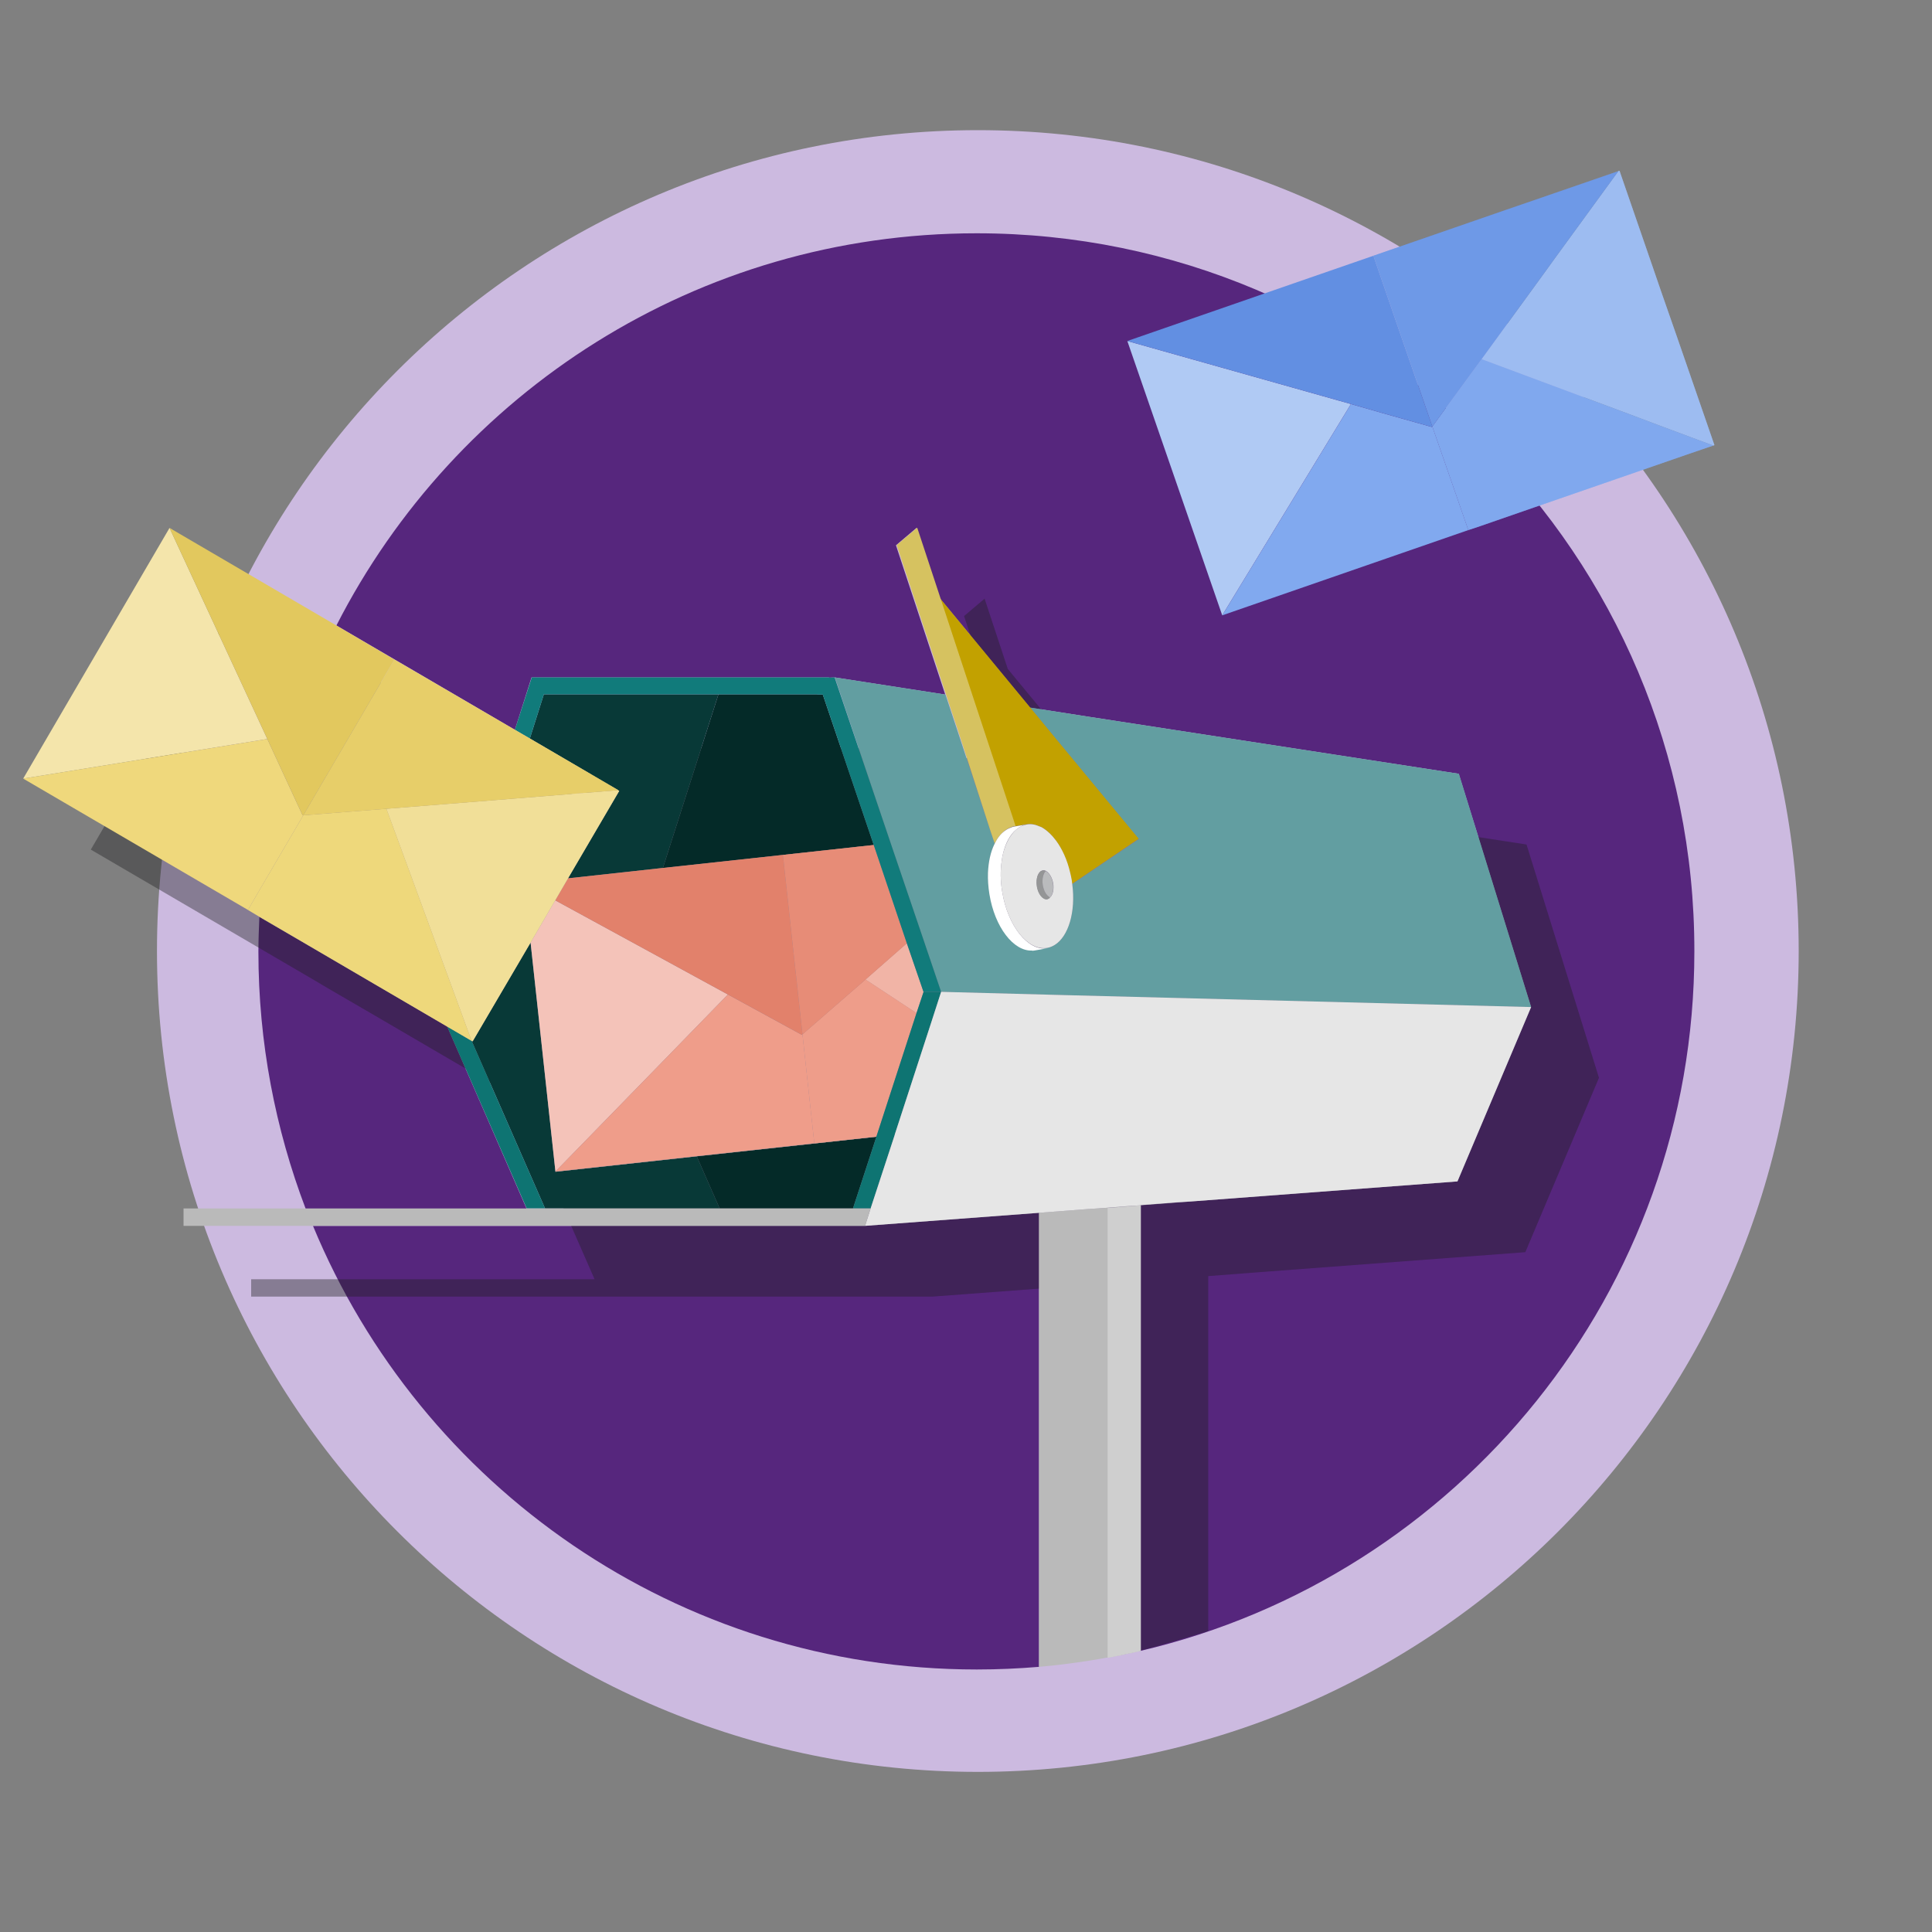 <?xml version="1.0" encoding="utf-8"?>
<!-- Generator: Adobe Illustrator 25.2.1, SVG Export Plug-In . SVG Version: 6.00 Build 0)  -->
<svg version="1.1" id="OBJECTS" xmlns="http://www.w3.org/2000/svg" xmlns:xlink="http://www.w3.org/1999/xlink" x="0px" y="0px"
	 viewBox="0 0 800 800" style="enable-background:new 0 0 800 800;" xml:space="preserve">
<rect x="0" y="0" width="800" height="800" fill="#808080" stroke="none"/>
<style type="text/css">
	.st0{fill:#CCBAE0;}
	.st1{fill:#56267D;}
	.st2{opacity:0.4;fill:#1F1E21;}
	.st3{fill:#083937;}
	.st4{fill:#042A28;}
	.st5{fill:#F4C3B9;}
	.st6{fill:#EF9D8A;}
	.st7{fill:#E2816B;}
	.st8{opacity:0.4;fill:#EF9D8A;}
	.st9{fill:#629EA1;}
	.st10{fill:#BABABA;}
	.st11{opacity:0.3;fill:#FFFFFF;}
	.st12{fill:#117B7B;}
	.st13{fill:#0E7472;}
	.st14{fill:#E6E6E6;}
	.st15{fill:#C2A100;}
	.st16{fill:#D6C260;}
	.st17{fill:#FFFFFF;}
	.st18{fill:#949596;}
	.st19{fill:#BABBBD;}
	.st20{fill:#EFD87C;}
	.st21{opacity:0.4;fill:#EFD87C;}
	.st22{fill:#F4E5AB;}
	.st23{fill:#E2C85E;}
	.st24{fill:#B0CAF4;}
	.st25{fill:#81A9EF;}
	.st26{fill:#628FE2;}
	.st27{opacity:0.4;fill:#81A9EF;}
	.st28{fill:#7D6728;}
</style>
<g>
	<path class="st0" d="M744.8,393.8c0,187.7-152.2,339.9-339.9,339.9C217.2,733.7,65,581.6,65,393.8C65,206.1,217.2,53.9,404.9,53.9
		C592.7,53.9,744.8,206.1,744.8,393.8z"/>
	<g>
		<path class="st1" d="M185.2,425.1l-57.5-33.6l-20.3-11.8c-0.2,4.8-0.4,9.5-0.4,14.4c0,37.5,7,73.4,19.6,106.5h91.5L185.2,425.1z"
			/>
		<path class="st1" d="M404.4,96.6c-115.7,0-215.9,66-265.1,162.4l24,14l0,0l49.9,29.2l6.9-21.7h123.2l0,0.1l2.3-0.1l45.8,7.1
			l-20.4-61.8l8.5-7.2l9.6,29.1l37.4,45.3l23.7,3.7l153.8,23.7L634,417l-30.5,72.2l-110.4,8.3l-6.4,0.5l-14.5,1.1v184.5
			c131.5-30.7,229.4-148.7,229.4-289.6C701.8,229.7,568.6,96.6,404.4,96.6z"/>
		<path class="st1" d="M358.2,507.6H221.3h-91.7c44.6,107.8,150.9,183.7,274.9,183.7c8.7,0,17.3-0.4,25.8-1.1v-188L358.2,507.6z"/>
		<path class="st2" d="M632.1,349.7L478.4,326l-23.7-3.7l-37.4-45.3l-9.6-29.1l-8.5,7.2l20.4,61.8l-45.8-7.1l-2.3,0.1l0-0.1H248.2
			l-6.9,21.7l-49.9-29.2l0,0l-24-14L98.3,248L37.6,351.8l93.1,54.4v0l4.7,2.8l20.3,11.8l57.5,33.6l33,75.3h-91.5H104v7.2h53.5h91.7
			h136.9l72-5.4v154.8l0,0c0.8-0.1,8-1,21.5-4.8c6.8-1.9,20.7-6.1,20.7-6.1V528.4l14.5-1.1l6.4-0.5l110.4-8.3l30.5-72.2L632.1,349.7
			z"/>
		<g>
			<polygon class="st3" points="297.5,287.5 225.2,287.5 219.4,305.8 256.4,327.5 235.2,363.7 274.5,359.4 			"/>
			<polygon class="st3" points="230,485.2 219.7,390.3 195.7,431.2 195.3,431 225.7,500.4 298,500.4 288.5,478.8 			"/>
			<polygon class="st4" points="337.2,473.5 337.2,473.5 288.5,478.8 298,500.4 353.2,500.4 362.9,470.7 			"/>
			<polygon class="st4" points="324.2,354 324.2,354 355.3,350.6 361.8,349.9 340.7,287.6 338.5,287.6 338.5,287.5 318.4,287.5 
				297.5,287.5 274.5,359.4 			"/>
			<polygon class="st5" points="288.5,478.8 337.2,473.5 337.2,473.4 288.5,478.7 230,485.1 272.3,441.7 301.4,411.8 264.2,391.5 
				229.9,372.8 219.7,390.3 230,485.2 			"/>
			<polygon class="st6" points="332,428.5 301.4,411.8 272.3,441.7 230,485.1 288.5,478.7 337.2,473.4 332.3,428.3 			"/>
			<polygon class="st7" points="301.4,411.8 332,428.5 332.3,428.3 327.6,385.3 324.2,354 324.2,354 274.5,359.4 235.2,363.7 
				229.9,372.8 264.2,391.5 			"/>
			
				<rect x="337.1" y="472.1" transform="matrix(0.994 -0.109 0.109 0.994 -49.195 40.803)" class="st4" width="25.8" height="0"/>
			
				<rect x="337.1" y="472.1" transform="matrix(0.994 -0.109 0.109 0.994 -49.195 40.803)" class="st8" width="25.8" height="0"/>
			<polygon class="st4" points="324.2,354 324.2,354 355.3,350.6 			"/>
			<polygon class="st8" points="324.2,354 324.2,354 355.3,350.6 			"/>
			<polygon class="st5" points="379.5,419.5 382.4,410.8 382.4,410.7 375.5,390.6 358.4,405.6 			"/>
			<polygon class="st8" points="379.5,419.5 382.4,410.8 382.4,410.7 375.5,390.6 358.4,405.6 			"/>
			<polygon class="st5" points="337.2,473.5 362.9,470.7 362.9,470.6 337.2,473.4 			"/>
			<polygon class="st8" points="337.2,473.5 362.9,470.7 362.9,470.6 337.2,473.4 			"/>
			<polygon class="st6" points="332.3,428.3 337.2,473.4 362.9,470.6 379.5,419.5 358.4,405.6 			"/>
			<polygon class="st8" points="332.3,428.3 337.2,473.4 362.9,470.6 379.5,419.5 358.4,405.6 			"/>
			<polygon class="st7" points="324.2,354 324.2,354 327.6,385.3 332.3,428.3 358.4,405.6 375.5,390.6 361.8,349.9 361.8,349.9 
				355.3,350.6 			"/>
			<polygon class="st8" points="324.2,354 324.2,354 327.6,385.3 332.3,428.3 358.4,405.6 375.5,390.6 361.8,349.9 361.8,349.9 
				355.3,350.6 			"/>
			<path class="st9" d="M368.8,349.1l12.4,36.5l8.5,25.1l49.2,1.3l195.1,5l-29.9-96.6l-153.8-23.7l-23.7-3.7l9.4,11.4l35.6,43.1
				L444,366.1c1.5,11.5-1.6,21.7-7.3,25.2c-1,0.6-2,1-3.1,1.2l-5.2,0.9c0,0,0,0,0,0c0,0,0,0,0,0l-0.9,0.1l0-0.1
				c-7.7,0.4-15.4-9.7-17.7-23.3c-0.5-3.1-0.7-6-0.6-8.9c0.2-4.6,1.1-8.7,2.7-11.9l-1.6-4.7l0,0l0,0l-13.1-39.8l-5.7-17.2l-45.8-7.1
				L368.8,349.1L368.8,349.1z"/>
			<path class="st10" d="M451.3,500.6l-0.3,0l-20.8,1.6v188c7.1-0.6,14.1-1.5,21.1-2.6c2.5-0.4,4.9-0.8,7.4-1.3V500.1L451.3,500.6z"
				/>
			<path class="st10" d="M472.1,499.1l-6.1,0.5l-7.4,0.6v186.3c2.5-0.5,4.9-0.9,7.4-1.5c2.1-0.4,4.2-0.9,6.4-1.4V499L472.1,499.1z"
				/>
			<path class="st11" d="M472.1,499.1l-6.1,0.5l-7.4,0.6v186.3c2.5-0.5,4.9-0.9,7.4-1.5c2.1-0.4,4.2-0.9,6.4-1.4V499L472.1,499.1z"
				/>
			<polygon class="st12" points="225.2,287.5 297.5,287.5 318.4,287.5 338.5,287.5 338.5,287.6 340.7,287.6 361.8,349.9 
				361.8,349.9 375.5,390.6 382.4,410.7 389.7,410.7 381.2,385.6 368.8,349.1 368.8,349.1 345.6,280.5 343.4,280.6 343.4,280.5 
				220.2,280.5 213.2,302.2 219.4,305.8 			"/>
			<polygon class="st13" points="195.3,431 195.3,431 185.2,425.1 218.1,500.4 225.7,500.4 195.3,431 			"/>
			<polygon class="st13" points="370.5,469.9 370.5,469.8 385.6,423.4 389.7,410.7 382.4,410.7 382.4,410.8 379.5,419.5 
				362.9,470.6 362.9,470.7 362.9,470.7 353.2,500.4 360.5,500.4 370.5,469.9 			"/>
			<polygon class="st14" points="389.7,410.7 385.6,423.4 370.5,469.8 370.5,469.9 370.5,469.9 360.5,500.4 358.2,507.6 
				430.2,502.2 451,500.6 451.3,500.6 458.6,500.1 466,499.5 472.1,499.1 472.4,499 486.8,497.9 493.2,497.5 603.5,489.2 634,417 
				438.9,412 			"/>
			<path class="st15" d="M419.6,339.9l0.7,2.2l4.8-0.8c1.7-0.3,3.5,0,5.2,0.8c0.2,0.1,0.3,0.2,0.5,0.2c0.2,0.1,0.3,0.2,0.5,0.2
				c2.1,1.2,4.1,3.1,5.9,5.5c2.5,3.4,4.6,8,5.8,13.1c0.3,1.1,0.5,2.2,0.7,3.3c0.1,0.5,0.2,1.1,0.2,1.6l27.6-18.7L436,304.4
				l-9.4-11.4l-37.4-45.3l13.7,41.6L419.6,339.9z"/>
			<path class="st16" d="M410.3,344.6L410.3,344.6L410.3,344.6l1.6,4.7c1.1-2.3,2.5-4.1,4.2-5.4v0l0,0c0.9-0.7,1.9-1.2,3-1.5l0-0.1
				l1-0.2l0.4-0.1l-0.7-2.2l-16.7-50.6l-13.7-41.6l-9.6-29.1l-8.5,7.2l20.4,61.8l5.7,17.2L410.3,344.6z"/>
			<path class="st17" d="M415,369.3c-0.8-4.6-0.8-9-0.2-12.9c0.1-1,0.3-1.9,0.5-2.8c1-4.4,2.9-8,5.5-10.1c0,0,0,0,0,0s0,0,0,0
				c0,0,0,0,0,0c1.3-1.1,2.8-1.9,4.4-2.1l-4.8,0.8l-0.4,0.1l-1,0.2l0,0.1c-1.1,0.3-2.1,0.8-3,1.5l0,0v0c-1.7,1.2-3.1,3.1-4.2,5.4
				c-1.6,3.2-2.5,7.3-2.7,11.9c-0.1,2.8,0.1,5.8,0.6,8.9c2.2,13.6,10,23.7,17.7,23.3l0,0.1l0.9-0.1c0,0,0,0,0,0c0,0,0,0,0,0l5.2-0.9
				C425.6,393.8,417.3,383.4,415,369.3z"/>
			<path class="st14" d="M443.1,361.2c-1.2-5.2-3.3-9.7-5.8-13.1c-1.8-2.4-3.8-4.3-5.9-5.5c-0.2-0.1-0.3-0.2-0.5-0.2
				c-0.2-0.1-0.3-0.2-0.5-0.2c-1.7-0.8-3.5-1.1-5.2-0.8c-1.6,0.3-3.1,1-4.4,2.1c0,0,0,0,0,0c0,0,0,0,0,0s0,0,0,0
				c-2.5,2.2-4.4,5.7-5.5,10.1c-0.2,0.9-0.4,1.8-0.5,2.8c-0.6,3.9-0.6,8.3,0.2,12.9c2.3,14.1,10.6,24.5,18.6,23.2
				c1.1-0.2,2.1-0.6,3.1-1.2c5.7-3.5,8.8-13.7,7.3-25.2c-0.1-0.5-0.1-1.1-0.2-1.6C443.6,363.4,443.4,362.3,443.1,361.2z
				 M433.7,372.3c-1.8,0.3-3.8-2.1-4.3-5.4c-0.5-3.3,0.5-6.2,2.4-6.5c0.4-0.1,0.9,0,1.3,0.2c0.1,0.1,0.2,0.1,0.3,0.2
				c1.2,0.8,2.3,2.7,2.7,4.9c0.4,2.5-0.1,4.8-1.2,5.8c-0.1,0.1-0.2,0.1-0.3,0.2C434.3,372,434,372.2,433.7,372.3z"/>
			<path class="st18" d="M434.5,371.4c-1.2-0.8-2.3-2.6-2.7-4.9c-0.4-2.5,0.1-4.8,1.2-5.8c-0.4-0.2-0.9-0.3-1.3-0.2
				c-1.8,0.3-2.9,3.2-2.4,6.5c0.5,3.3,2.5,5.7,4.3,5.4c0.3-0.1,0.6-0.2,0.9-0.4c0.1-0.1,0.2-0.1,0.3-0.2
				C434.7,371.6,434.6,371.5,434.5,371.4z"/>
			<path class="st19" d="M431.8,366.5c0.4,2.3,1.4,4.1,2.7,4.9c0.1,0.1,0.2,0.2,0.3,0.2c1.1-1.1,1.6-3.3,1.2-5.8
				c-0.4-2.3-1.4-4.1-2.7-4.9c-0.1-0.1-0.2-0.1-0.3-0.2C432,361.7,431.4,364,431.8,366.5z"/>
			<polygon class="st10" points="358.2,507.6 360.5,500.4 353.2,500.4 298,500.4 225.7,500.4 218.1,500.4 126.7,500.4 76,500.4 
				76,507.6 129.5,507.6 221.3,507.6 			"/>
			<polygon class="st20" points="195.3,431 185.2,425.1 127.6,391.4 185.2,425.1 195.3,431 			"/>
			<polygon class="st3" points="219.4,305.8 256.4,327.5 219.4,305.8 			"/>
			<polygon class="st21" points="219.4,305.8 256.4,327.5 219.4,305.8 			"/>
			<rect x="216.3" y="300.5" class="st12" width="0" height="7.1"/>
			<rect x="216.3" y="300.5" class="st21" width="0" height="7.1"/>
			<g>
				<polygon class="st22" points="70.2,218.6 9.6,322.4 110.7,306 				"/>
				<polygon class="st22" points="163.3,273.1 163.3,273.1 139.3,259 70.2,218.6 139.3,259 				"/>
				<polygon class="st20" points="125.6,337.6 125.3,337.6 116.6,318.8 110.7,306 9.6,322.4 102.7,376.8 108.2,367.3 				"/>
				<polygon class="st23" points="116.6,318.8 125.3,337.6 125.6,337.6 147.4,300.3 163.3,273.1 139.3,259 70.2,218.6 110.7,306 
									"/>
				<rect x="102.3" y="378.2" class="st21" width="5.5" height="0"/>
				<polygon class="st1" points="107.4,379.6 107.4,379.6 127.6,391.4 				"/>
				<polygon class="st21" points="107.4,379.6 107.4,379.6 127.6,391.4 				"/>
				
					<rect x="188.3" y="258.7" transform="matrix(0.505 -0.863 0.863 0.505 -155.062 305.001)" class="st1" width="0" height="57.8"/>
				
					<rect x="188.3" y="258.7" transform="matrix(0.505 -0.863 0.863 0.505 -155.062 305.001)" class="st21" width="0" height="57.8"/>
				<polygon class="st22" points="213.2,302.2 219.4,305.8 256,327.2 211.4,330.8 203.9,331.4 160,334.9 182.8,397 186.7,407.6 
					195.1,430.5 195.3,431 195.3,431 195.7,431.2 219.7,390.3 229.9,372.8 235.2,363.7 256.4,327.5 219.4,305.8 213.2,302.2 
					163.3,273.1 163.3,273.1 				"/>
				<polygon class="st21" points="213.2,302.2 219.4,305.8 256,327.2 211.4,330.8 203.9,331.4 160,334.9 182.8,397 186.7,407.6 
					195.1,430.5 195.3,431 195.3,431 195.7,431.2 219.7,390.3 229.9,372.8 235.2,363.7 256.4,327.5 219.4,305.8 213.2,302.2 
					163.3,273.1 163.3,273.1 				"/>
				<polygon class="st20" points="127.6,391.4 185.2,425.1 195.3,431 195.1,430.5 186.7,407.6 182.8,397 160,334.9 125.6,337.6 
					108.2,367.3 102.7,376.8 107.4,379.6 				"/>
				<polygon class="st21" points="127.6,391.4 185.2,425.1 195.3,431 195.1,430.5 186.7,407.6 182.8,397 160,334.9 125.6,337.6 
					108.2,367.3 102.7,376.8 107.4,379.6 				"/>
				<polygon class="st23" points="211.4,330.8 256,327.2 219.4,305.8 213.2,302.2 163.3,273.1 147.4,300.3 125.6,337.6 160,334.9 
					203.9,331.4 				"/>
				<polygon class="st21" points="211.4,330.8 256,327.2 219.4,305.8 213.2,302.2 163.3,273.1 147.4,300.3 125.6,337.6 160,334.9 
					203.9,331.4 				"/>
			</g>
			<g>
				<polygon class="st24" points="466.8,141.2 506.1,254.8 559.4,167.3 				"/>
				<polygon class="st24" points="568.7,105.9 568.7,105.9 542.4,115 466.8,141.2 542.4,115 				"/>
				<polygon class="st25" points="593.1,176.6 592.9,176.8 573,171.2 559.4,167.3 506.1,254.8 608,219.5 604.4,209.1 				"/>
				<polygon class="st26" points="573,171.2 592.9,176.8 593.1,176.6 579,135.8 568.7,105.9 542.4,115 466.8,141.2 559.4,167.3 				
					"/>
				<rect x="607.8" y="218.7" class="st27" width="5.5" height="0"/>
				<polygon class="st28" points="613.1,217.8 613.1,217.8 635.3,210.1 				"/>
				<polygon class="st27" points="613.1,217.8 613.1,217.8 635.3,210.1 				"/>
				
					<rect x="567.1" y="96.5" transform="matrix(0.945 -0.327 0.327 0.945 1.191 200.058)" class="st28" width="57.8" height="0"/>
				
					<rect x="567.1" y="96.5" transform="matrix(0.945 -0.327 0.327 0.945 1.191 200.058)" class="st27" width="57.8" height="0"/>
				<polygon class="st24" points="623.3,87 630,84.7 670.1,70.9 643.8,107 639.4,113.1 613.5,148.7 675.5,171.8 686.1,175.8 
					708.9,184.3 709.4,184.5 709.5,184.5 709.9,184.3 694.4,139.5 687.7,120.3 684.3,110.4 670.6,70.7 630,84.7 623.3,87 
					568.7,105.9 568.7,105.9 				"/>
				<polygon class="st27" points="623.3,87 630,84.7 670.1,70.9 643.8,107 639.4,113.1 613.5,148.7 675.5,171.8 686.1,175.8 
					708.9,184.3 709.4,184.5 709.5,184.5 709.9,184.3 694.4,139.5 687.7,120.3 684.3,110.4 670.6,70.7 630,84.7 623.3,87 
					568.7,105.9 568.7,105.9 				"/>
				<polygon class="st25" points="635.3,210.1 698.3,188.3 709.4,184.5 708.9,184.3 686.1,175.8 675.5,171.8 613.5,148.7 
					593.1,176.6 604.4,209.1 608,219.5 613.1,217.8 				"/>
				<polygon class="st27" points="635.3,210.1 698.3,188.3 709.4,184.5 708.9,184.3 686.1,175.8 675.5,171.8 613.5,148.7 
					593.1,176.6 604.4,209.1 608,219.5 613.1,217.8 				"/>
				<polygon class="st26" points="643.8,107 670.1,70.9 630,84.7 623.3,87 568.7,105.9 579,135.8 593.1,176.6 613.5,148.7 
					639.4,113.1 				"/>
				<polygon class="st27" points="643.8,107 670.1,70.9 630,84.7 623.3,87 568.7,105.9 579,135.8 593.1,176.6 613.5,148.7 
					639.4,113.1 				"/>
			</g>
		</g>
	</g>
</g>
</svg>
